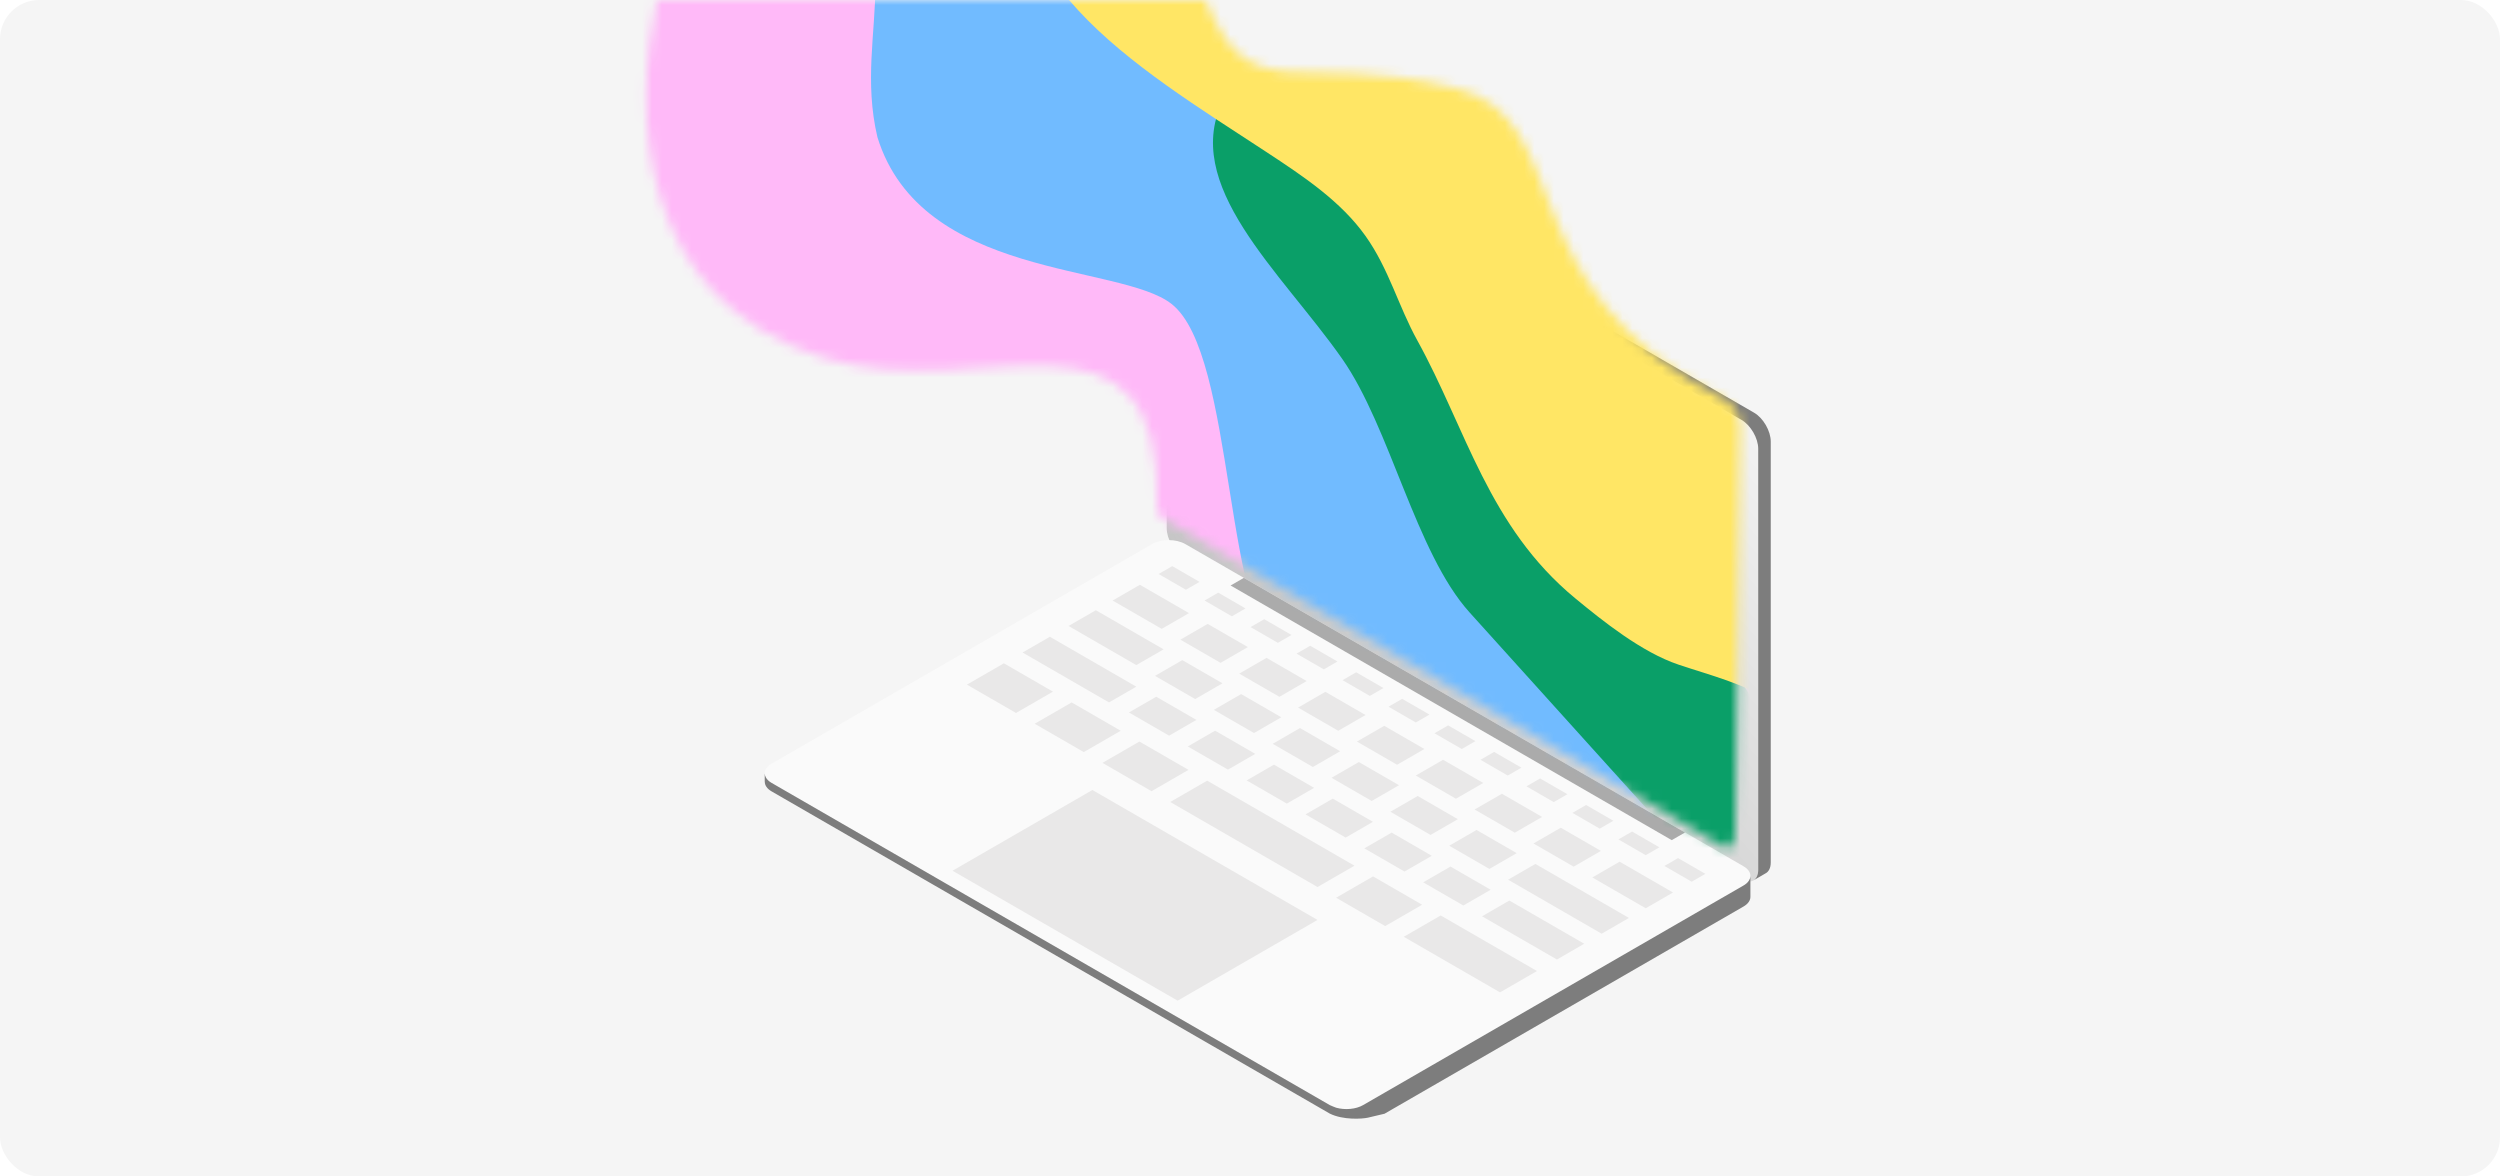 <svg width="255" height="120" viewBox="0 0 255 120" fill="none" xmlns="http://www.w3.org/2000/svg">
<rect width="255" height="120" rx="4" fill="#F5F5F5"/>
<g filter="url(#filter0_d_5294_8881)">
<path d="M177.337 86.712C177.337 87.789 176.574 88.229 175.642 87.691L118.701 54.822C117.768 54.284 117.006 52.963 117.006 51.887V8.946C117.006 7.871 117.768 7.429 118.701 7.967L175.641 40.836C176.573 41.374 177.336 42.696 177.336 43.773V86.712H177.337Z" fill="url(#paint0_linear_5294_8881)"/>
<path d="M176.921 40.098L119.98 7.229C119.508 6.957 119.08 6.936 118.772 7.121L117.555 7.826H117.558C117.86 7.681 118.261 7.714 118.702 7.968L175.642 40.837C176.574 41.375 177.338 42.697 177.338 43.773V86.713C177.338 87.247 177.149 87.625 176.846 87.804L178.062 87.098H178.059C178.4 86.936 178.616 86.547 178.616 85.975V43.034C178.616 41.959 177.852 40.637 176.921 40.099V40.098Z" fill="#7D7D7D"/>
<path d="M137.03 110.723C136.099 111.261 134.573 111.261 133.64 110.723L76.699 77.854C75.767 77.316 75.767 76.436 76.699 75.897L115.511 53.494C116.443 52.956 117.969 52.956 118.901 53.494L175.842 86.362C176.774 86.9 176.774 87.781 175.842 88.319L137.03 110.722V110.723Z" fill="#FAFAFA"/>
<path d="M118.961 58.155L116.176 56.548L117.569 55.744L120.353 57.351L118.961 58.155Z" fill="#E9E8E8"/>
<path d="M123.65 60.863L120.865 59.255L122.257 58.451L125.042 60.059L123.65 60.863Z" fill="#E9E8E8"/>
<path d="M128.341 63.569L125.557 61.962L126.949 61.159L129.734 62.766L128.341 63.569Z" fill="#E9E8E8"/>
<path d="M133.03 66.277L130.246 64.67L131.639 63.867L134.423 65.473L133.03 66.277Z" fill="#E9E8E8"/>
<path d="M137.72 68.984L134.936 67.376L136.328 66.573L139.113 68.18L137.72 68.984Z" fill="#E9E8E8"/>
<path d="M142.412 71.693L139.627 70.084L141.019 69.281L143.804 70.887L142.412 71.693Z" fill="#E9E8E8"/>
<path d="M147.1 74.399L144.316 72.792L145.709 71.989L148.492 73.595L147.1 74.399Z" fill="#E9E8E8"/>
<path d="M151.791 77.106L149.006 75.499L150.398 74.695L153.183 76.303L151.791 77.106Z" fill="#E9E8E8"/>
<path d="M156.481 79.814L153.697 78.207L155.089 77.403L157.874 79.01L156.481 79.814Z" fill="#E9E8E8"/>
<path d="M161.172 82.521L158.387 80.914L159.78 80.11L162.564 81.717L161.172 82.521Z" fill="#E9E8E8"/>
<path d="M165.863 85.229L163.078 83.62L164.47 82.817L167.255 84.425L165.863 85.229Z" fill="#E9E8E8"/>
<path d="M170.553 87.936L167.768 86.328L169.16 85.525L171.945 87.132L170.553 87.936Z" fill="#E9E8E8"/>
<path d="M116.493 62.145L111.486 59.255L114.27 57.648L119.277 60.538L116.493 62.145Z" fill="#E9E8E8"/>
<path d="M113.902 65.839L106.99 61.849L109.776 60.242L116.687 64.233L113.902 65.839Z" fill="#E9E8E8"/>
<path d="M111.118 69.647L102.301 64.557L105.086 62.949L113.902 68.04L111.118 69.647Z" fill="#E9E8E8"/>
<path d="M101.632 70.723L96.625 67.833L100.395 65.657L105.401 68.547L101.632 70.723Z" fill="#E9E8E8"/>
<path d="M108.544 74.713L103.537 71.823L107.308 69.647L112.314 72.537L108.544 74.713Z" fill="#E9E8E8"/>
<path d="M115.455 78.703L110.449 75.813L114.219 73.637L119.225 76.527L115.455 78.703Z" fill="#E9E8E8"/>
<path d="M139.287 92.46L134.281 89.569L138.052 87.393L143.059 90.283L139.287 92.46Z" fill="#E9E8E8"/>
<path d="M151.001 99.222L141.182 93.553L144.951 91.377L154.771 97.045L151.001 99.222Z" fill="#E9E8E8"/>
<path d="M132.386 88.477L117.361 79.803L121.131 77.627L136.156 86.301L132.386 88.477Z" fill="#E9E8E8"/>
<path d="M122.496 65.61L118.398 63.245L121.182 61.638L125.28 64.002L122.496 65.61Z" fill="#E9E8E8"/>
<path d="M119.907 69.305L115.809 66.939L118.594 65.332L122.691 67.696L119.907 69.305Z" fill="#E9E8E8"/>
<path d="M117.247 73.038L113.15 70.672L115.935 69.066L120.033 71.43L117.247 73.038Z" fill="#E9E8E8"/>
<path d="M123.251 76.502L119.154 74.138L121.939 72.529L126.036 74.895L123.251 76.502Z" fill="#E9E8E8"/>
<path d="M129.255 79.967L125.158 77.603L127.942 75.995L132.04 78.361L129.255 79.967Z" fill="#E9E8E8"/>
<path d="M135.257 83.433L131.16 81.068L133.944 79.46L138.041 81.825L135.257 83.433Z" fill="#E9E8E8"/>
<path d="M141.259 86.897L137.162 84.532L139.946 82.925L144.043 85.291L141.259 86.897Z" fill="#E9E8E8"/>
<path d="M147.261 90.362L143.164 87.998L145.949 86.389L150.046 88.754L147.261 90.362Z" fill="#E9E8E8"/>
<path d="M156.806 95.871L149.168 91.462L151.952 89.855L159.59 94.263L156.806 95.871Z" fill="#E9E8E8"/>
<path d="M125.908 72.77L121.811 70.405L124.596 68.796L128.693 71.162L125.908 72.77Z" fill="#E9E8E8"/>
<path d="M131.911 76.234L127.814 73.868L130.599 72.261L134.696 74.628L131.911 76.234Z" fill="#E9E8E8"/>
<path d="M137.911 79.7L133.814 77.334L136.599 75.727L140.698 78.092L137.911 79.7Z" fill="#E9E8E8"/>
<path d="M143.915 83.164L139.818 80.8L142.603 79.191L146.7 81.557L143.915 83.164Z" fill="#E9E8E8"/>
<path d="M149.918 86.63L145.82 84.264L148.605 82.656L152.702 85.021L149.918 86.63Z" fill="#E9E8E8"/>
<path d="M161.367 93.238L151.824 87.729L154.608 86.121L164.152 91.631L161.367 93.238Z" fill="#E9E8E8"/>
<path d="M128.497 69.074L124.4 66.71L127.184 65.102L131.281 67.468L128.497 69.074Z" fill="#E9E8E8"/>
<path d="M134.5 72.539L130.402 70.174L133.187 68.567L137.284 70.931L134.5 72.539Z" fill="#E9E8E8"/>
<path d="M140.502 76.005L136.406 73.639L139.19 72.034L143.287 74.397L140.502 76.005Z" fill="#E9E8E8"/>
<path d="M146.506 79.47L142.408 77.105L145.193 75.496L149.29 77.862L146.506 79.47Z" fill="#E9E8E8"/>
<path d="M152.508 82.934L148.41 80.569L151.195 78.963L155.293 81.327L152.508 82.934Z" fill="#E9E8E8"/>
<path d="M158.51 86.399L154.412 84.034L157.197 82.427L161.294 84.792L158.51 86.399Z" fill="#E9E8E8"/>
<path d="M165.863 90.643L160.416 87.5L163.201 85.892L168.647 89.035L165.863 90.643Z" fill="#E9E8E8"/>
<path d="M168.517 83.695L123.521 57.721L124.873 56.941L169.869 82.915L168.517 83.695Z" fill="#ABABAB"/>
<path d="M132.385 91.833L109.424 78.579L95.156 86.814L118.117 100.068L132.385 91.833Z" fill="#E9E8E8"/>
<path d="M175.843 88.32L137.032 110.723C136.291 111.151 135.178 111.238 134.283 110.986C134.277 110.984 133.727 110.773 133.642 110.723L76.7 77.854C76.635 77.817 76.576 77.777 76.52 77.737C76.517 77.734 76.515 77.733 76.512 77.731C76.497 77.719 76.483 77.709 76.469 77.697C76.437 77.672 76.405 77.645 76.376 77.618C76.361 77.605 76.346 77.591 76.333 77.577C76.297 77.543 76.264 77.507 76.236 77.471C76.231 77.467 76.227 77.462 76.224 77.457C76.222 77.454 76.22 77.451 76.218 77.449C76.184 77.405 76.156 77.362 76.129 77.317C76.052 77.186 76.01 77.049 76.005 76.911H76.002V77.731H76.008C76.003 78.089 76.23 78.448 76.7 78.719L133.641 111.588C135 112.262 136.941 112.131 137.519 112.004C138.097 111.878 138.616 111.733 139.222 111.601L175.843 90.462C176.315 90.189 176.546 89.83 176.541 89.47V87.352C176.537 87.703 176.304 88.053 175.843 88.32Z" fill="#7D7D7D"/>
</g>
<mask id="mask0_5294_8881" style="mask-type:alpha" maskUnits="userSpaceOnUse" x="65" y="0" width="113" height="87">
<path d="M175.997 86.5L118.516 52.804C118.197 52.617 118.009 52.247 118.02 51.878C118.665 28.726 99.858 41.456 83.997 36.5C64.903 30.534 64.501 11.5 67.001 0H122.998C127.499 11.5 132.498 5 148.498 9C160.988 12.123 153.389 29.147 175.775 40.654C176.81 41.186 177.498 42.233 177.495 43.396C177.454 57.39 176.997 83.854 176.997 85C176.997 86.2 176.33 86.5 175.997 86.5Z" fill="#D9D9D9"/>
</mask>
<g mask="url(#mask0_5294_8881)">
<g filter="url(#filter1_f_5294_8881)">
<path d="M145.838 342.929C164.462 338.209 183.07 333.256 201.701 328.652C219.426 324.165 221.499 310.494 218.303 268.851C210.859 173.061 205.116 76.71 198.878 -19.512C197.784 -36.146 191.68 -48.284 185.25 -46.614C139.52 -34.732 93.744 -22.839 47.998 -11.191L145.838 342.929Z" fill="#FFB9F8"/>
</g>
<g filter="url(#filter2_f_5294_8881)">
<path d="M79.635 -42.848C79.237 -45.297 77.887 -46.54 76.85 -49.502C72.803 -52.444 77.112 -54.338 80.914 -53.214C86.269 -51.63 85.414 -49.117 87.518 -46.191C91.207 -41.06 93.029 -37.49 98.185 -32.436C101.973 -28.722 114.14 -23.204 119.497 -21.164C127.476 -18.125 127.349 -8.692 129.299 -3.89C132.11 3.029 131.606 8.601 137.83 15.495C143.996 22.327 152.67 27.746 160.422 33.549C168.997 39.968 175.305 44.819 178.803 53.43C181.772 60.739 173.501 62.329 168.781 64.661C164.133 66.957 174.792 88.525 168.781 86.5C161.003 83.88 137.686 73.861 131.5 69C124.614 63.588 126.13 36.213 119.497 31C114.228 26.859 94 28.5 89.5 14C86.823 2.686 94.003 -5.755 82.368 -17.159C77.931 -21.509 79.567 -29.661 80.117 -33.795C80.548 -37.039 80.177 -39.507 79.635 -42.848Z" fill="#71BBFF"/>
</g>
<g filter="url(#filter3_f_5294_8881)">
<path d="M180.349 73.901C167.615 53.144 144.369 20.902 124.849 10.047C120.286 18.807 130.677 27.716 136.892 36.584C141.809 43.597 144.397 56.372 149.899 62.469L177 92.5C187.598 98.725 174.142 85.818 180.349 73.901Z" fill="#0A9F68"/>
</g>
<g filter="url(#filter4_f_5294_8881)">
<path d="M216.386 81.541C216.371 82.597 215.656 83.62 215.631 84.726C215.607 85.832 215.675 88.762 215.151 89.297C214.395 90.07 213.935 91.688 212.209 91.71C210.541 91.73 208.898 90.522 207.592 89.765C202.796 86.986 198.778 83.244 194.436 80.047C192.24 78.43 189.523 77.366 187.19 75.835C186.053 75.089 185.824 74.255 184.369 73.712C182.971 73.191 181.877 72.348 180.704 71.579C177.867 69.717 174.62 68.936 171.214 67.794C167.453 66.534 163.458 63.322 160.683 61.035C151.813 53.724 149.549 43.737 144.56 34.711C142.625 31.21 141.664 27.418 139.281 24.068C136.77 20.541 133.018 18.029 129.134 15.48C122.511 11.134 115.033 6.549 109.948 1.02C107.592 -1.541 105.819 -4.203 105.642 -7.536C105.452 -11.128 111.006 -15.694 115.262 -16.847C117.625 -17.488 121.775 -16.592 124.05 -16.087C126.463 -15.551 128.744 -14.794 131.003 -13.998C139.437 -11.025 146.253 -5.525 151.27 0.417C157.567 7.877 167.006 10.72 175.881 15.783C180.138 18.212 183.857 21.117 187.571 23.966C190.033 25.855 190.5 29.434 191.722 31.878C195.156 38.745 194.764 46.346 200.02 52.524C202.46 55.393 205.161 58.232 208.488 60.494C210.298 61.725 213.065 63.503 213.884 65.392C215.408 68.905 217.692 72.926 216.838 76.831C216.527 78.255 216.406 80.131 216.386 81.541Z" fill="#FFE665"/>
</g>
</g>
<defs>
<filter id="filter0_d_5294_8881" x="74" y="5" width="110.615" height="113.107" filterUnits="userSpaceOnUse" color-interpolation-filters="sRGB">
<feFlood flood-opacity="0" result="BackgroundImageFix"/>
<feColorMatrix in="SourceAlpha" type="matrix" values="0 0 0 0 0 0 0 0 0 0 0 0 0 0 0 0 0 0 127 0" result="hardAlpha"/>
<feOffset dx="2" dy="2"/>
<feGaussianBlur stdDeviation="2"/>
<feComposite in2="hardAlpha" operator="out"/>
<feColorMatrix type="matrix" values="0 0 0 0 0.196 0 0 0 0 0.188 0 0 0 0 0.184 0 0 0 0.11 0"/>
<feBlend mode="normal" in2="BackgroundImageFix" result="effect1_dropShadow_5294_8881"/>
<feBlend mode="normal" in="SourceGraphic" in2="effect1_dropShadow_5294_8881" result="shape"/>
</filter>
<filter id="filter1_f_5294_8881" x="41.998" y="-52.767" width="183.553" height="401.696" filterUnits="userSpaceOnUse" color-interpolation-filters="sRGB">
<feFlood flood-opacity="0" result="BackgroundImageFix"/>
<feBlend mode="normal" in="SourceGraphic" in2="BackgroundImageFix" result="shape"/>
<feGaussianBlur stdDeviation="3" result="effect1_foregroundBlur_5294_8881"/>
</filter>
<filter id="filter2_f_5294_8881" x="69.221" y="-59.542" width="116.211" height="152.176" filterUnits="userSpaceOnUse" color-interpolation-filters="sRGB">
<feFlood flood-opacity="0" result="BackgroundImageFix"/>
<feBlend mode="normal" in="SourceGraphic" in2="BackgroundImageFix" result="shape"/>
<feGaussianBlur stdDeviation="3" result="effect1_foregroundBlur_5294_8881"/>
</filter>
<filter id="filter3_f_5294_8881" x="117.725" y="4.047" width="69.5" height="96.073" filterUnits="userSpaceOnUse" color-interpolation-filters="sRGB">
<feFlood flood-opacity="0" result="BackgroundImageFix"/>
<feBlend mode="normal" in="SourceGraphic" in2="BackgroundImageFix" result="shape"/>
<feGaussianBlur stdDeviation="3" result="effect1_foregroundBlur_5294_8881"/>
</filter>
<filter id="filter4_f_5294_8881" x="99.639" y="-23.07" width="123.385" height="120.779" filterUnits="userSpaceOnUse" color-interpolation-filters="sRGB">
<feFlood flood-opacity="0" result="BackgroundImageFix"/>
<feBlend mode="normal" in="SourceGraphic" in2="BackgroundImageFix" result="shape"/>
<feGaussianBlur stdDeviation="3" result="effect1_foregroundBlur_5294_8881"/>
</filter>
<linearGradient id="paint0_linear_5294_8881" x1="94.999" y1="73.5" x2="158.5" y2="17" gradientUnits="userSpaceOnUse">
<stop stop-color="#ABABAB"/>
<stop offset="1" stop-color="#F5F5F5"/>
</linearGradient>
</defs>
</svg>
